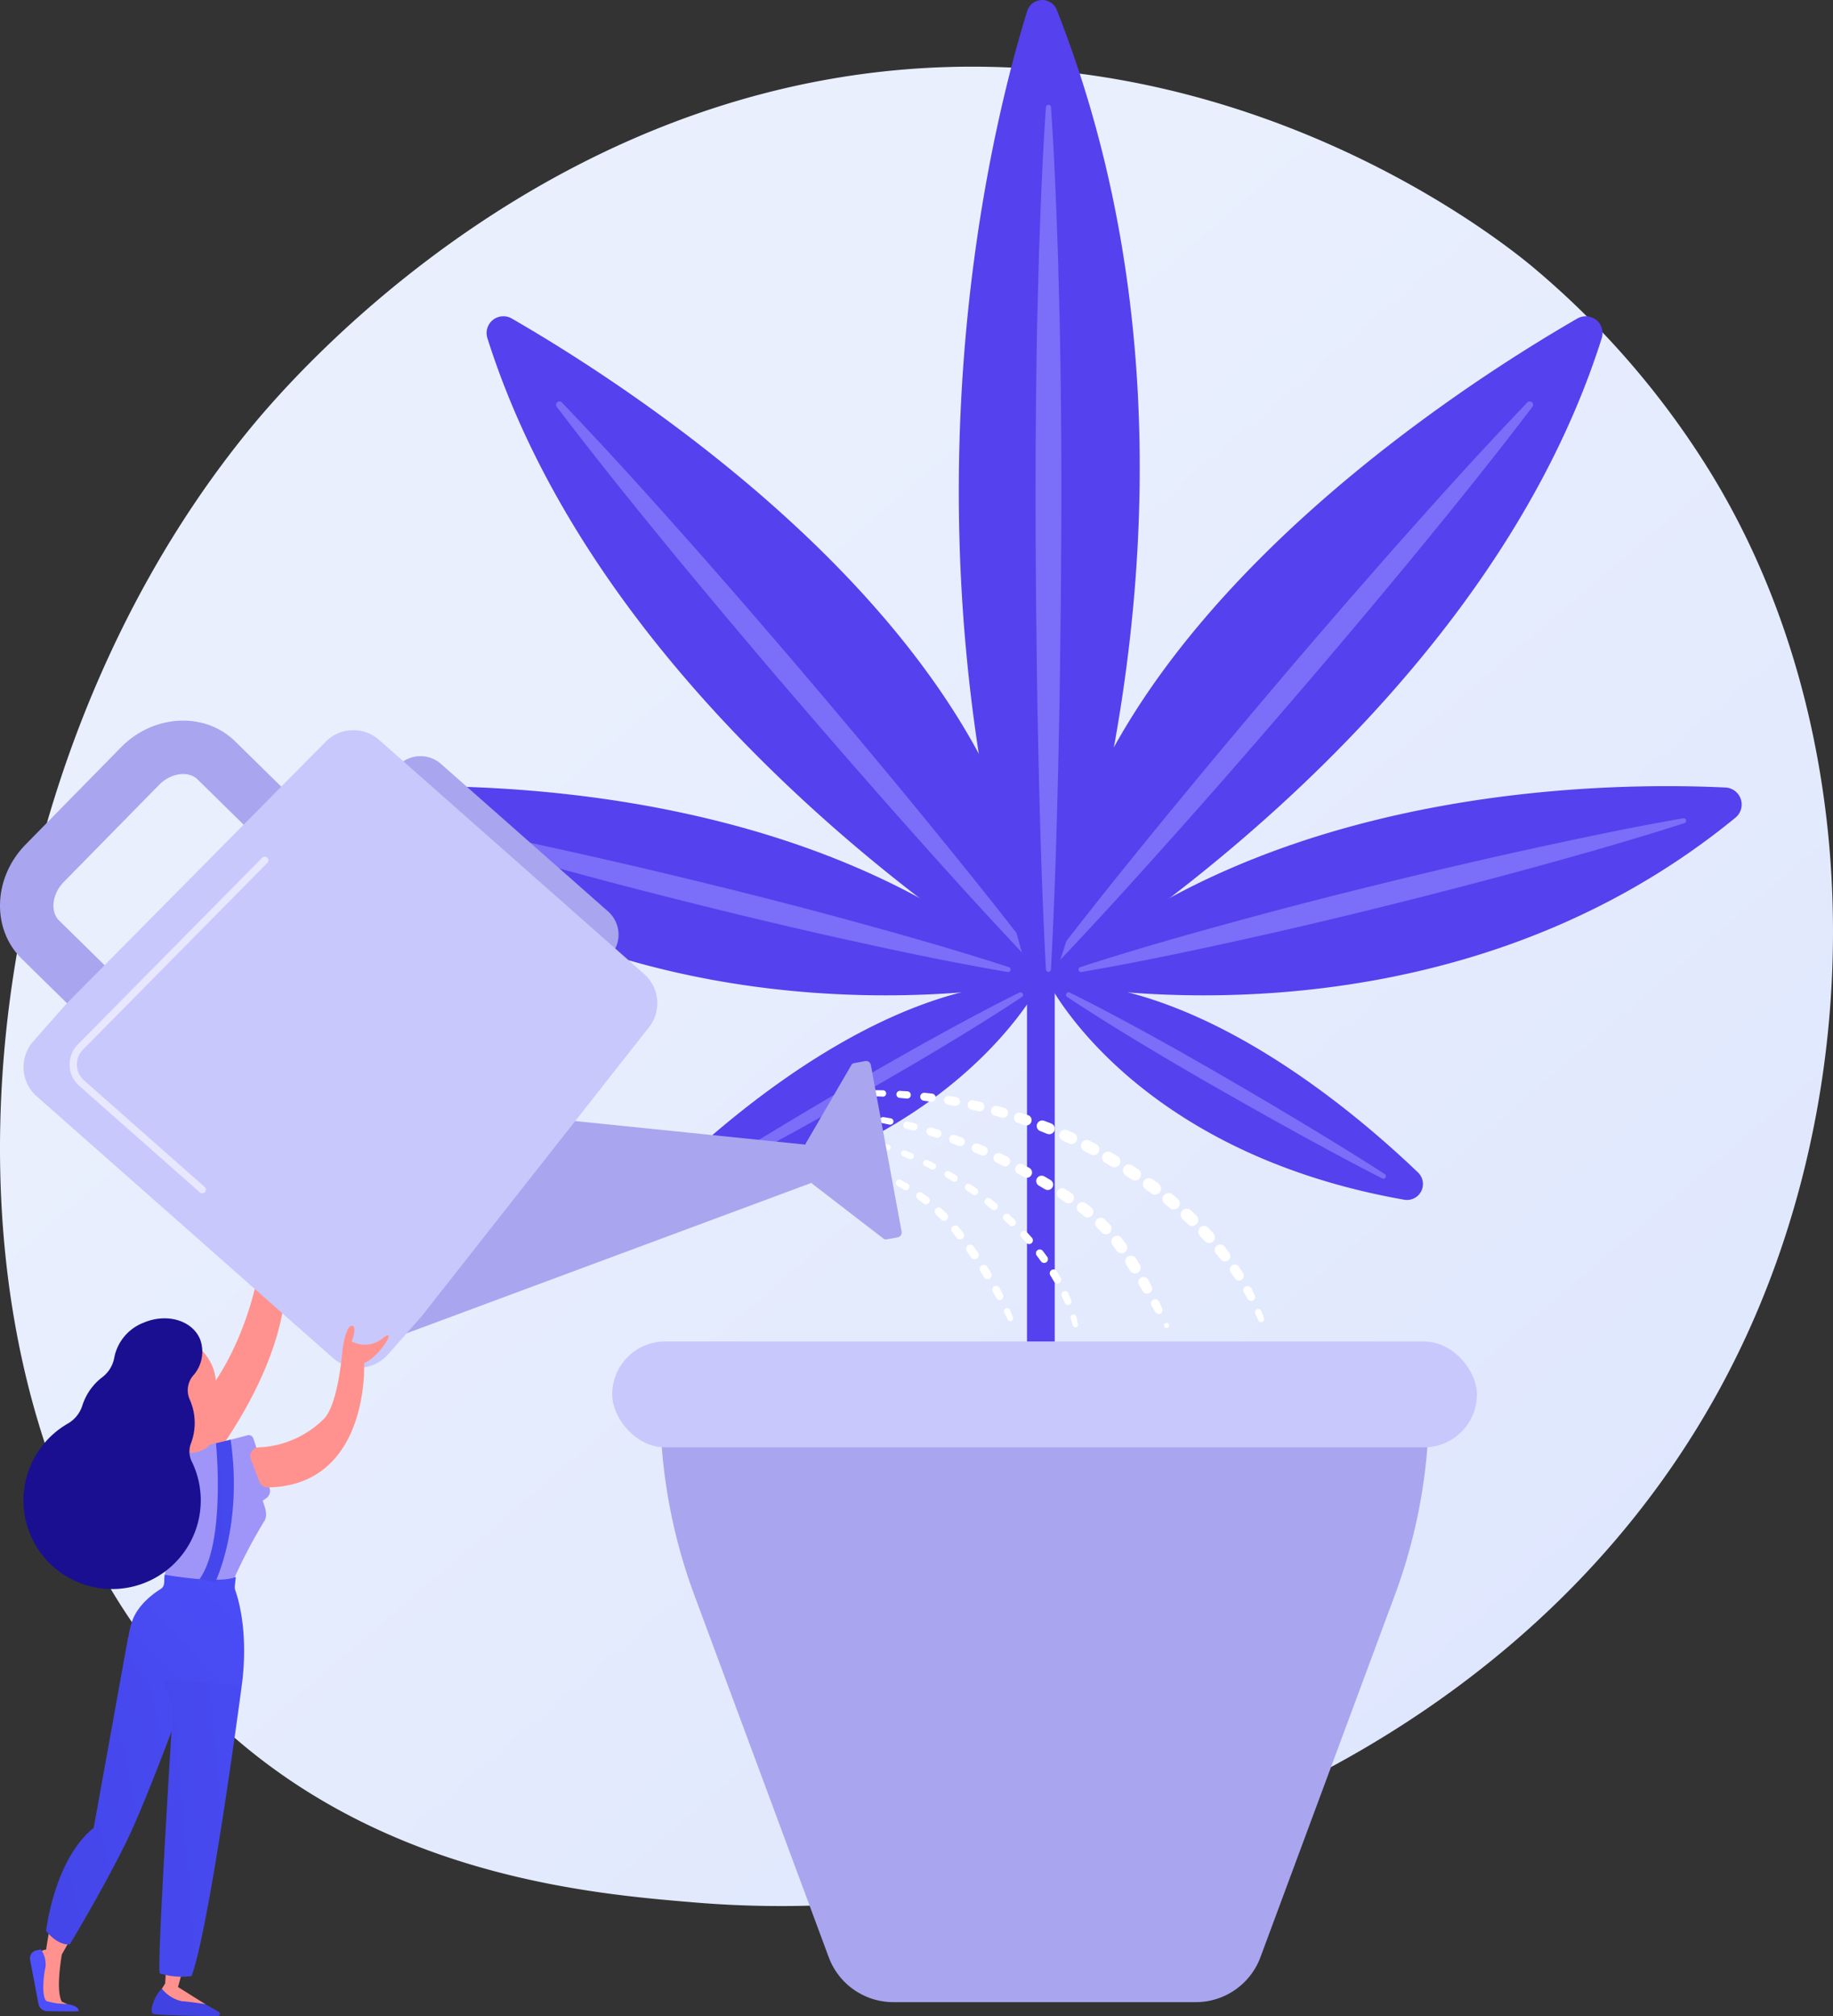 <svg xmlns="http://www.w3.org/2000/svg" xmlns:xlink="http://www.w3.org/1999/xlink" width="261.241" height="287.283" viewBox="0 0 261.241 287.283"><rect x="0" y="0" width="261.241" height="287.283" fill="#333333" stroke="none"/><defs><style>.a{fill:url(#a);}.b{fill:#5541ed;}.c{fill:#7b6ef9;}.d{fill:#a9a5ef;}.e{fill:#c8c8fc;}.f,.h{fill:#fff;}.g{fill:url(#b);}.h{opacity:0.56;}.i{fill:url(#c);}.j{fill:url(#d);}.k{fill:url(#e);}.l{fill:url(#f);}.m{fill:url(#g);}.n{fill:#9f95f9;}.o{fill:url(#h);}.p{fill:url(#i);}.q{fill:url(#j);}.r{fill:url(#k);}.s{fill:url(#l);}.t{fill:url(#m);}.u{fill:url(#n);}</style><linearGradient id="a" x1="1.061" y1="1.13" x2="0.324" y2="0.337" gradientUnits="objectBoundingBox"><stop offset="0" stop-color="#dae3fe"/><stop offset="1" stop-color="#e9effd"/></linearGradient><linearGradient id="b" x1="4.924" y1="-0.437" x2="3.789" y2="0.967" gradientUnits="objectBoundingBox"><stop offset="0" stop-color="#febbba"/><stop offset="1" stop-color="#ff928e"/></linearGradient><linearGradient id="c" x1="-12.342" y1="0.5" x2="-11.342" y2="0.5" xlink:href="#b"/><linearGradient id="d" x1="-26.442" y1="-5.594" x2="-27.645" y2="0.571" gradientUnits="objectBoundingBox"><stop offset="0" stop-color="#4f52ff"/><stop offset="1" stop-color="#4042e2"/></linearGradient><linearGradient id="e" x1="2.723" y1="-0.67" x2="-0.93" y2="1.141" xlink:href="#d"/><linearGradient id="f" x1="-22.489" y1="-14.746" x2="-23.349" y2="-0.838" xlink:href="#d"/><linearGradient id="g" x1="-24.137" y1="0.5" x2="-23.137" y2="0.5" xlink:href="#b"/><linearGradient id="h" x1="2.484" y1="-1.42" x2="-2.097" y2="3.287" xlink:href="#d"/><linearGradient id="i" x1="-39.085" y1="0.5" x2="-38.085" y2="0.5" xlink:href="#b"/><linearGradient id="j" x1="-20.137" y1="0.531" x2="-16.156" y2="0.806" xlink:href="#b"/><linearGradient id="k" x1="-5.608" y1="0.537" x2="-4.035" y2="2.558" xlink:href="#b"/><linearGradient id="l" x1="8.865" y1="0.096" x2="8.052" y2="1.141" gradientUnits="objectBoundingBox"><stop offset="0" stop-color="#09005d"/><stop offset="1" stop-color="#1a0f91"/></linearGradient><linearGradient id="m" x1="4.147" y1="-0.644" x2="-2.295" y2="1.228" xlink:href="#d"/><linearGradient id="n" x1="9.796" y1="-1.415" x2="-4.321" y2="1.503" xlink:href="#d"/></defs><g transform="translate(-1098.999 -431)"><path class="a" d="M-2975.475,604.5c-26.465,61.858-96.323,88.428-151.058,83.9-14.945-1.237-45.014-3.726-68.493-25.928-45.089-42.639-38.145-131.767,5.018-184.24,5.559-6.757,44.034-52.032,103.99-51.426,43.9.444,74.707,25.24,78.454,28.329a120.842,120.842,0,0,1,24.579,27.888C-2960.88,517.591-2958.937,565.847-2975.475,604.5Z" transform="translate(4324.762 13.7)"/><g transform="translate(637.365 -6.209)"><g transform="translate(511.15 437.209)"><rect class="b" width="3.952" height="68.985" transform="translate(96.853 127.55)"/><g transform="translate(0 0)"><path class="b" d="M1384.787,1824.092c9.408-9.011,31.258-27.4,52.7-27.124,0,0-11.922,24.167-50.72,31A2.273,2.273,0,0,1,1384.787,1824.092Z" transform="translate(-1338.657 -1657.022)"/><path class="b" d="M945.057,1525.827c16.578-.808,64.563-.413,96.519,27.732,0,0-55.01,11.74-97.942-23.441A2.424,2.424,0,0,1,945.057,1525.827Z" transform="translate(-942.747 -1413.612)"/><path class="b" d="M1139.008,875.3c17.662,10.178,75.412,47.087,75.412,94.566,0,0-61.274-36.024-78.883-91.776A2.39,2.39,0,0,1,1139.008,875.3Z" transform="translate(-1115.591 -829.917)"/><path class="c" d="M1232.527,993.185c5.973,6.238,11.767,12.629,17.49,19.08,1.441,1.6,2.854,3.232,4.277,4.852l4.257,4.868c2.807,3.273,5.643,6.52,8.425,9.813,5.581,6.572,11.134,13.169,16.595,19.844s10.887,13.38,16.144,20.229a.483.483,0,0,1-.734.627c-5.941-6.265-11.721-12.668-17.45-19.114s-11.383-12.957-17-19.5c-2.817-3.263-5.579-6.574-8.372-9.859l-4.141-4.967c-1.377-1.659-2.763-3.31-4.121-4.984-5.475-6.663-10.879-13.386-16.1-20.263a.483.483,0,0,1,.734-.627Z" transform="translate(-1201.956 -935.832)"/><path class="c" d="M1020.417,1570.127c7.278,1.272,14.5,2.779,21.7,4.364s14.378,3.264,21.537,5.02,14.3,3.593,21.406,5.553c7.112,1.943,14.2,3.979,21.23,6.262a.36.36,0,0,1-.172.7c-7.284-1.25-14.506-2.747-21.706-4.337-7.2-1.573-14.376-3.273-21.531-5.046s-14.291-3.617-21.4-5.579-14.2-3.974-21.237-6.236a.36.36,0,0,1,.172-.7Z" transform="translate(-1012.045 -1453.524)"/><path class="c" d="M1435.529,1836.972c3.632-2.347,7.316-4.605,11.012-6.842q2.774-1.674,5.563-3.322t5.59-3.275l2.8-1.627,2.815-1.6c1.872-1.077,3.767-2.114,5.652-3.168,3.791-2.071,7.594-4.123,11.479-6.032a.36.36,0,0,1,.359.623c-3.6,2.4-7.284,4.662-10.978,6.9-1.857,1.1-3.7,2.221-5.576,3.3l-2.8,1.631-2.813,1.606q-2.81,1.612-5.638,3.192c-1.881,1.062-3.772,2.105-5.665,3.146-3.789,2.075-7.591,4.129-11.444,6.093a.36.36,0,0,1-.359-.623Z" transform="translate(-1384.666 -1669.671)"/><path class="b" d="M1965.974,1824.092c-9.407-9.011-31.258-27.4-52.7-27.124,0,0,11.923,24.167,50.72,31A2.273,2.273,0,0,0,1965.974,1824.092Z" transform="translate(-1813.39 -1657.022)"/><path class="b" d="M2009.794,1525.827c-16.578-.808-64.563-.413-96.519,27.732,0,0,55.01,11.74,97.942-23.441A2.424,2.424,0,0,0,2009.794,1525.827Z" transform="translate(-1813.39 -1413.612)"/><path class="b" d="M1988.687,875.3c-17.662,10.178-75.412,47.087-75.412,94.566,0,0,61.274-36.024,78.883-91.776A2.39,2.39,0,0,0,1988.687,875.3Z" transform="translate(-1813.39 -829.917)"/><path class="c" d="M1990.731,993.813c-5.225,6.877-10.629,13.6-16.1,20.263-1.358,1.675-2.745,3.325-4.121,4.984l-4.141,4.967c-2.792,3.285-5.555,6.595-8.372,9.858-5.617,6.542-11.262,13.059-17,19.5s-11.509,12.849-17.45,19.114a.483.483,0,0,1-.734-.627c5.257-6.849,10.676-13.561,16.145-20.229s11.014-13.272,16.595-19.844c2.782-3.294,5.618-6.541,8.425-9.813l4.257-4.868c1.423-1.62,2.836-3.248,4.277-4.851,5.723-6.451,11.517-12.842,17.49-19.08a.483.483,0,0,1,.734.627Z" transform="translate(-1821.853 -935.832)"/><path class="c" d="M2041.7,1570.824c-7.034,2.261-14.126,4.288-21.237,6.236s-14.246,3.8-21.4,5.579-14.327,3.473-21.531,5.046c-7.2,1.59-14.422,3.088-21.706,4.337a.36.36,0,0,1-.172-.7c7.029-2.283,14.118-4.319,21.23-6.262,7.108-1.96,14.248-3.793,21.406-5.553s14.333-3.449,21.537-5.02,14.421-3.092,21.7-4.364a.36.36,0,0,1,.173.7Z" transform="translate(-1851.183 -1453.524)"/><path class="c" d="M1982.976,1837.595c-3.853-1.964-7.654-4.018-11.443-6.093q-2.84-1.56-5.665-3.146t-5.638-3.192l-2.813-1.606-2.8-1.631c-1.871-1.078-3.719-2.2-5.576-3.3-3.694-2.24-7.376-4.5-10.978-6.9a.36.36,0,0,1,.359-.623c3.885,1.91,7.687,3.961,11.478,6.032,1.885,1.054,3.78,2.09,5.652,3.167l2.815,1.6,2.8,1.628q2.8,1.622,5.59,3.275t5.563,3.322c3.7,2.236,7.38,4.494,11.013,6.842a.36.36,0,0,1-.359.622Z" transform="translate(-1835.484 -1669.672)"/><path class="b" d="M1799.094,438.873c-5.377,17.421-18.855,72.191-.045,136.413a2.244,2.244,0,0,0,4.324.088c6.507-19.145,22.915-78.5,0-136.673A2.242,2.242,0,0,0,1799.094,438.873Z" transform="translate(-1702.243 -437.209)"/><path class="c" d="M1897.826,582.666c.368,5.12.593,10.24.795,15.36.084,2.56.2,5.12.257,7.68l.2,7.68q.307,15.36.214,30.72l-.044,7.68-.09,7.68-.1,7.68-.154,7.68c-.231,10.24-.525,20.48-1.076,30.72a.36.36,0,0,1-.719,0c-.55-10.24-.844-20.48-1.076-30.72l-.154-7.68-.1-7.68-.089-7.68-.045-7.68q-.072-15.36.215-30.72l.2-7.68c.059-2.56.174-5.12.257-7.68.2-5.12.427-10.24.8-15.36a.36.36,0,0,1,.719,0Z" transform="translate(-1797.56 -567.396)"/></g><path class="d" d="M1485.34,2381.754H1375.754a78.015,78.015,0,0,0,4.876,27.149l19.153,51.6a9.83,9.83,0,0,0,9.216,6.409h43.1a9.83,9.83,0,0,0,9.216-6.409l19.153-51.6a78.009,78.009,0,0,0,4.877-27.149Z" transform="translate(-1331.19 -2181.625)"/><rect class="e" width="123.239" height="15.09" rx="7.545" transform="translate(37.737 191.146)"/></g><g transform="translate(582.609 592.551)"><g transform="translate(0.329 10.56)"><path class="f" d="M1640.681,2049.2l1.042.2a.377.377,0,1,1-.139.742l-.02,0-.018,0-1-.246-.016,0a.347.347,0,0,1,.147-.679Z" transform="translate(-1640.269 -2049.197)"/><path class="f" d="M1672.551,2057.33l1,.36a.453.453,0,1,1-.307.852l-.016-.006-.02-.008-.947-.387-.018-.007a.431.431,0,0,1,.309-.8Z" transform="translate(-1668.711 -2056.47)"/><path class="f" d="M1702.917,2070.429l.935.508a.506.506,0,1,1-.483.889l-.009-.005-.02-.012-.885-.51-.018-.01a.492.492,0,0,1,.481-.859Z" transform="translate(-1695.817 -2068.19)"/><path class="f" d="M1731.228,2087.918l.858.631a.55.55,0,0,1-.652.887l-.009-.007-.019-.015-.807-.625-.017-.014a.537.537,0,0,1,.647-.857Z" transform="translate(-1721.1 -2083.84)"/><path class="f" d="M1756.971,2109.187l.762.745a.572.572,0,1,1-.8.818l0,0-.016-.016-.723-.719-.016-.016a.568.568,0,0,1,.8-.809Z" transform="translate(-1744.095 -2102.867)"/><path class="f" d="M1779.86,2133.882l.665.82a.586.586,0,1,1-.909.738l0,0-.008-.01-.643-.8-.009-.01a.582.582,0,0,1,.906-.73Z" transform="translate(-1764.566 -2124.973)"/><path class="f" d="M1800.338,2160.6l.609.859a.6.6,0,1,1-.975.69l0,0-.006-.009-.591-.846-.006-.009a.594.594,0,0,1,.971-.683Z" transform="translate(-1782.897 -2148.914)"/><path class="f" d="M1819.2,2188.581l.552.9a.59.59,0,0,1-1,.624l-.005-.009-.55-.874-.006-.008a.595.595,0,0,1,1.007-.634Z" transform="translate(-1799.798 -2173.982)"/><path class="f" d="M1836.769,2217.919l.482.937a.53.53,0,0,1-.93.507l-.006-.01-.513-.9-.005-.009a.554.554,0,1,1,.961-.551Z" transform="translate(-1815.607 -2200.286)"/><path class="f" d="M1852.944,2248.884l.388.982a.4.4,0,0,1-.738.331l-.006-.013-.461-.922-.005-.011a.451.451,0,1,1,.806-.4C1852.933,2248.86,1852.939,2248.873,1852.944,2248.884Z" transform="translate(-1830.275 -2228.077)"/></g><g transform="translate(0.849 6.655)"><path class="f" d="M1645.739,2011.259l1.029.217a.36.36,0,0,1-.148.7h-.006l-.011,0-1.005-.236-.009,0a.347.347,0,0,1,.151-.678Z" transform="translate(-1645.32 -2011.251)"/><path class="f" d="M1678.139,2019.218l1.007.3a.4.4,0,1,1-.231.766l-.007,0-.011,0-.982-.321-.009,0a.388.388,0,0,1,.233-.74Z" transform="translate(-1674.313 -2018.383)"/><path class="f" d="M1709.736,2029.867l.98.383a.44.44,0,1,1-.32.82l-.007,0-.011,0-.953-.4-.01,0a.428.428,0,0,1,.321-.793Z" transform="translate(-1702.583 -2027.925)"/><path class="f" d="M1740.437,2043.032l.947.46a.467.467,0,0,1-.408.84l0,0-.011-.006-.922-.463-.009,0a.46.46,0,0,1,.407-.825Z" transform="translate(-1730.055 -2039.72)"/><path class="f" d="M1770.156,2058.56l.911.528a.49.49,0,1,1-.491.847l0,0-.012-.007-.886-.529-.009-.006a.483.483,0,0,1,.489-.832Z" transform="translate(-1756.658 -2053.633)"/><path class="f" d="M1798.662,2076.214l.871.593a.512.512,0,1,1-.576.846l0,0-.011-.008-.845-.591-.009-.006a.505.505,0,0,1,.574-.832Z" transform="translate(-1782.172 -2069.449)"/><path class="f" d="M1825.83,2095.933l.823.66a.525.525,0,1,1-.656.819h0l-.009-.008-.8-.648-.009-.008a.523.523,0,0,1,.656-.815Z" transform="translate(-1806.49 -2087.114)"/><path class="f" d="M1851.54,2117.753l.77.721a.532.532,0,0,1-.728.777l0,0-.009-.009-.749-.707-.009-.009a.53.53,0,0,1,.727-.772Z" transform="translate(-1829.515 -2106.663)"/><path class="f" d="M1875.432,2141.531l.708.784a.54.54,0,1,1-.8.724v0l-.01-.01-.687-.766-.01-.01a.538.538,0,0,1,.8-.719Z" transform="translate(-1850.909 -2127.963)"/><path class="f" d="M1897.181,2167.285l.634.848a.548.548,0,0,1-.877.656v0l-.01-.013-.611-.825-.009-.013a.545.545,0,0,1,.875-.651Z" transform="translate(-1870.379 -2151.03)"/><path class="f" d="M1916.314,2195.03l.536.917a.547.547,0,0,1-.941.556l-.01-.017-.524-.879-.01-.016a.551.551,0,1,1,.947-.564Z" transform="translate(-1887.502 -2175.871)"/><path class="f" d="M1932.45,2225.045l.4.988a.494.494,0,0,1-.906.392l-.01-.02-.428-.928-.009-.019a.521.521,0,0,1,.947-.437Z" transform="translate(-1901.997 -2202.748)"/><path class="f" d="M1945.013,2257.625l.221,1.041a.372.372,0,0,1-.719.188l-.006-.02-.3-.978-.006-.02a.419.419,0,1,1,.8-.246C1945.007,2257.6,1945.01,2257.614,1945.013,2257.625Z" transform="translate(-1913.425 -2231.971)"/></g><g transform="translate(1.088 3.428)"><path class="f" d="M1648.023,1979.9l1.046.1a.375.375,0,1,1-.069.748l-.019,0h-.008l-1.025-.15h-.007a.348.348,0,0,1,.082-.69Z" transform="translate(-1647.644 -1979.894)"/><path class="f" d="M1680.708,1983.809l1.037.171a.456.456,0,0,1-.148.9l-.016,0-.01,0-1.013-.208h-.008a.435.435,0,0,1,.159-.856Z" transform="translate(-1676.851 -1983.401)"/><path class="f" d="M1713.215,1990.02l1.025.234a.525.525,0,0,1-.234,1.023l-.018,0-.011,0-1-.27-.009,0a.5.5,0,0,1,.244-.978Z" transform="translate(-1705.914 -1988.966)"/><path class="f" d="M1745.247,1998.187l1.01.295a.591.591,0,0,1-.331,1.134l-.017-.006-.012,0-.981-.324-.009,0a.573.573,0,0,1,.34-1.093Z" transform="translate(-1734.545 -1996.284)"/><path class="f" d="M1776.9,2008.363l.991.354a.633.633,0,0,1-.425,1.192l-.011,0-.012,0-.964-.37-.009,0a.62.62,0,0,1,.431-1.163Z" transform="translate(-1762.858 -2005.401)"/><path class="f" d="M1808.035,2020.264l.972.4a.674.674,0,0,1-.516,1.246l-.012,0-.011-.005-.945-.418-.009,0a.662.662,0,0,1,.522-1.216Z" transform="translate(-1790.706 -2016.064)"/><path class="f" d="M1838.526,2033.693l.952.448a.717.717,0,0,1-.611,1.3l-.012-.006-.011-.006-.924-.462-.009,0a.7.7,0,0,1,.615-1.266Z" transform="translate(-1817.981 -2028.096)"/><path class="f" d="M1868.321,2048.514l.929.494a.753.753,0,1,1-.708,1.33l-.006,0-.012-.006-.9-.5-.009-.005a.746.746,0,0,1,.71-1.311Z" transform="translate(-1844.626 -2041.373)"/><path class="f" d="M1897.64,2064.87l.905.536a.767.767,0,0,1-.781,1.32l-.005,0-.008,0-.885-.533-.008,0a.763.763,0,0,1,.782-1.31Z" transform="translate(-1870.878 -2056.029)"/><path class="f" d="M1926.287,2082.45l.885.576a.781.781,0,1,1-.852,1.309l-.005,0-.012-.008-.858-.568-.01-.007a.777.777,0,0,1,.853-1.3Z" transform="translate(-1896.532 -2071.783)"/><path class="f" d="M1953.926,2101.539l.844.656a.8.8,0,0,1-.976,1.255l-.005,0-.021-.017-.8-.63-.021-.017a.791.791,0,0,1,.976-1.244Z" transform="translate(-1921.259 -2088.869)"/><path class="f" d="M1979.49,2123.405l.756.766a.809.809,0,0,1-1.151,1.136l0,0-.023-.024-.7-.723-.024-.024a.8.8,0,0,1,1.15-1.125Z" transform="translate(-1944.101 -2108.42)"/><path class="f" d="M2001.931,2148.551l.648.849a.823.823,0,0,1-1.308,1l0-.005-.016-.021-.61-.812-.017-.021a.818.818,0,0,1,1.305-.988Z" transform="translate(-1964.151 -2130.904)"/><path class="f" d="M2021.472,2176.2l.558.9a.805.805,0,0,1-1.362.859l-.009-.013-.554-.864-.009-.014a.813.813,0,1,1,1.369-.877Z" transform="translate(-1981.649 -2155.651)"/><path class="f" d="M2039.333,2205.569l.482.934a.715.715,0,0,1-1.244.7l-.006-.009-.54-.883,0-.007a.753.753,0,0,1,1.285-.785C2039.316,2205.537,2039.325,2205.553,2039.333,2205.569Z" transform="translate(-1997.746 -2181.977)"/><path class="f" d="M2056.717,2236.537c.148.316.29.636.432.955a.546.546,0,0,1-.965.508l0,0c-.181-.3-.363-.592-.538-.891l0,0a.608.608,0,1,1,1.049-.614C2056.7,2236.5,2056.709,2236.521,2056.717,2236.537Z" transform="translate(-2013.577 -2209.81)"/><path class="f" d="M2074.223,2268.822l.022.055a.349.349,0,0,1-.62.315l-.031-.05a.354.354,0,1,1,.6-.378A.349.349,0,0,1,2074.223,2268.822Z" transform="translate(-2029.707 -2238.886)"/></g><g transform="translate(0 0)"><path class="f" d="M1637.407,1947.112l1.047-.048a.374.374,0,1,1,.034.747h-.025l-1.037-.005h-.005a.347.347,0,0,1-.014-.695Z" transform="translate(-1637.075 -1947.015)"/><path class="f" d="M1670.421,1946.591l1.049.011a.454.454,0,1,1-.01.908h-.024l-1.035-.051h-.007a.434.434,0,0,1,.026-.868Z" transform="translate(-1666.596 -1946.591)"/><path class="f" d="M1703.605,1947.543l1.048.063a.52.52,0,0,1-.063,1.037h-.027l-1.03-.1h-.007a.5.5,0,0,1,.079-1Z" transform="translate(-1696.282 -1947.445)"/><path class="f" d="M1736.676,1950.154l1.045.115a.585.585,0,0,1-.127,1.164l-.02,0h-.011l-1.023-.152h-.008a.565.565,0,0,1,.144-1.121Z" transform="translate(-1725.862 -1949.785)"/><path class="f" d="M1769.589,1954.475l1.037.173a.635.635,0,0,1-.208,1.252l-.011,0-.012,0-1.015-.193-.009,0a.623.623,0,0,1,.219-1.226Z" transform="translate(-1755.3 -1953.656)"/><path class="f" d="M1802.412,1960.577l1.028.223a.675.675,0,1,1-.286,1.319l-.012,0-.013,0-1-.242-.01,0a.663.663,0,0,1,.3-1.292Z" transform="translate(-1784.676 -1959.124)"/><path class="f" d="M1834.885,1968.284l1.017.273a.715.715,0,1,1-.371,1.381l-.012,0-.013,0-.99-.291-.01,0a.7.7,0,0,1,.38-1.353Z" transform="translate(-1813.732 -1966.03)"/><path class="f" d="M1866.922,1977.6l1,.324a.755.755,0,0,1-.464,1.438l-.013,0-.014,0-.974-.339-.011,0a.743.743,0,0,1,.473-1.409Z" transform="translate(-1842.395 -1974.375)"/><path class="f" d="M1898.416,1988.521l.985.378a.792.792,0,1,1-.567,1.479l-.009,0-.015-.006-.956-.385-.012,0a.783.783,0,0,1,.574-1.458Z" transform="translate(-1870.565 -1984.159)"/><path class="f" d="M1929.429,2001.238l.963.432a.813.813,0,0,1-.666,1.483l0,0-.016-.007-.935-.433-.012-.005a.807.807,0,0,1,.669-1.468Z" transform="translate(-1898.321 -1995.55)"/><path class="f" d="M1959.744,2015.647l.939.485a.834.834,0,1,1-.766,1.481l0,0-.017-.009-.908-.483-.013-.007a.827.827,0,0,1,.768-1.465Z" transform="translate(-1925.452 -2008.457)"/><path class="f" d="M1989.182,2031.727l.906.539a.85.85,0,0,1-.869,1.461l0,0-.009-.006-.885-.531-.01-.005a.848.848,0,0,1,.87-1.456Z" transform="translate(-1951.795 -2022.857)"/><path class="f" d="M2017.867,2049.44l.882.579a.857.857,0,0,1-.942,1.433l0,0-.01-.007-.859-.57-.01-.007a.855.855,0,0,1,.942-1.427Z" transform="translate(-1977.488 -2038.727)"/><path class="f" d="M2045.7,2068.469l.853.624a.864.864,0,1,1-1.02,1.395l0,0-.011-.008-.828-.611-.011-.008a.862.862,0,0,1,1.02-1.39Z" transform="translate(-2002.416 -2055.775)"/><path class="f" d="M2072.5,2088.919l.817.672a.87.87,0,0,1-1.1,1.343h0l-.012-.01-.793-.654-.011-.01a.869.869,0,0,1,1.1-1.342Z" transform="translate(-2026.413 -2074.094)"/><path class="f" d="M2098.191,2111.034l.771.727a.854.854,0,0,1-1.166,1.249l-.013-.012-.752-.7-.012-.011a.859.859,0,1,1,1.167-1.26Z" transform="translate(-2049.436 -2093.9)"/><path class="f" d="M2122.493,2134.876l.713.786a.821.821,0,0,1-1.2,1.119l-.014-.014-.707-.74-.012-.013a.835.835,0,1,1,1.207-1.154Z" transform="translate(-2071.231 -2115.252)"/><path class="f" d="M2145.194,2160.622l.642.846a.766.766,0,0,1-1.2.954l-.014-.016-.654-.788-.012-.014a.789.789,0,1,1,1.214-1.009Z" transform="translate(-2091.627 -2138.314)"/><path class="f" d="M2166.022,2188.4l.561.9a.685.685,0,0,1-1.141.757l-.012-.018-.588-.838-.011-.015a.714.714,0,1,1,1.169-.82Z" transform="translate(-2110.4 -2163.215)"/><path class="f" d="M2184.534,2218.117l.463.955a.572.572,0,0,1-1.008.538l-.01-.017-.516-.887-.009-.015a.612.612,0,0,1,1.058-.616C2184.52,2218.09,2184.528,2218.1,2184.534,2218.117Z" transform="translate(-2127.148 -2189.863)"/><path class="f" d="M2200.463,2249.8l.352,1a.421.421,0,0,1-.778.319l-.006-.014-.434-.934-.006-.013a.472.472,0,0,1,.855-.4A.344.344,0,0,1,2200.463,2249.8Z" transform="translate(-2141.659 -2218.314)"/></g></g><path class="g" d="M672.389,2128.145s-.939,24.483-18.04,32.28l7.594,5.308s15.4-17.352,13.073-32.928Z" transform="translate(-172.88 -1516.909)"/><g transform="translate(461.635 539.89)"><path class="d" d="M4.418,0H36.165a4.418,4.418,0,0,1,4.418,4.418v0a0,0,0,0,1,0,0H0a0,0,0,0,1,0,0v0A4.418,4.418,0,0,1,4.418,0Z" transform="matrix(0.75, 0.662, -0.662, 0.75, 59.537, 3.248)"/><path class="d" d="M988.455,1980.814l42.353,4.327-.017,5.334L967.1,2014.137Z" transform="translate(-915.082 -1924.631)"/><path class="d" d="M471.935,1475.915c-.051-.045-.1-.091-.149-.139l-7.057-6.928c-4.332-4.253-4.085-11.554.551-16.277l13.6-13.853c4.636-4.723,11.933-5.1,16.264-.852l7.057,6.928a3.811,3.811,0,0,1-5.339,5.439l-7.057-6.928c-1.31-1.288-3.823-.942-5.486.752l-13.6,13.852c-1.663,1.694-1.961,4.212-.651,5.5l7.057,6.928a3.811,3.811,0,0,1-5.19,5.578Z" transform="translate(-461.635 -1434.912)"/><path class="e" d="M582.683,1482.912l-37.767-33.353a5.55,5.55,0,0,0-7.619.256l-36.783,37.17q-.111.112-.215.23l-4.671,5.289a5.55,5.55,0,0,0,.486,7.834l42.214,37.281a5.551,5.551,0,0,0,7.835-.486l4.671-5.289q.1-.118.2-.242l32.336-41.1A5.55,5.55,0,0,0,582.683,1482.912Z" transform="translate(-490.882 -1446.805)"/><path class="d" d="M1590.672,1930.482l-4.382-23.744a.7.7,0,0,0-.813-.56l-1.541.284a.7.7,0,0,0-.387.213L1576.961,1918l.929,5.623,10.245,7.893a.7.7,0,0,0,.437.061l1.541-.284A.7.7,0,0,0,1590.672,1930.482Z" transform="translate(-1462.174 -1857.666)"/><path class="h" d="M576.882,1671.224a.519.519,0,0,1-.345-.131l-17.183-15.175a4.067,4.067,0,0,1-.2-5.906l26.272-26.6a.521.521,0,0,1,.742.733l-26.272,26.6a3.024,3.024,0,0,0,.15,4.392l17.184,15.175a.521.521,0,0,1-.346.912Z" transform="translate(-548.064 -1603.87)"/></g><g transform="translate(465.004 625.056)"><path class="i" d="M533.938,2839.269s-9.044,19.711-13.789,27.875c0,0-.942,5.137,0,6.752l.8.357-3.748-.112s-.333-6.91-.073-7.3a.955.955,0,0,1,.78-.361s1.607-12.733,6.262-15.451l4.511-15.537Z" transform="translate(-514.7 -2776.518)"/><path class="j" d="M510.03,3145c.006.091-2.927.049-4.52.02a1.266,1.266,0,0,1-1.215-1l-1.2-6.32a1.137,1.137,0,0,1,.863-1.321l.671-.153a3.6,3.6,0,0,1,.656,2.552c-.3,1.237-.57,4.442.192,4.815a11.109,11.109,0,0,0,2.954.439S509.98,3144.188,510.03,3145Z" transform="translate(-502.177 -3046.299)"/><path class="k" d="M532.228,2731.283l4.9-27.144,9.048,5.655s-6.084,17.006-9.425,23.751-7.917,14.326-7.917,14.326-1.508.377-3.393-1.885C525.442,2745.986,526.573,2735.807,532.228,2731.283Z" transform="translate(-522.244 -2658.678)"/><path class="l" d="M681.15,3193.868a.331.331,0,0,1-.167.618c-2.666-.027-8.639-.111-9.17-.332-.685-.285.25-2.747,1.234-3.581l5.433,1.773Z" transform="translate(-653.34 -3095.05)"/><path class="m" d="M695.641,2859.927s-5.844,28.272-7.5,33.787l3.911,2.454s-1.96-.333-3.413-.439a4.98,4.98,0,0,1-2.79-1.773l.468-.747s1.466-28.119,1.109-31.312Z" transform="translate(-666.144 -2798.433)"/><path class="n" d="M677.221,2424.16c-2.24.621-9.829,2.617-14.567,2.536l2.909,16.415-.232,2.678,9.484-.042a73.564,73.564,0,0,1,4.776-9.292c.608-.893.156-1.958-.189-2.982l.474-.315a1.289,1.289,0,0,0,.511-1.474l-2.309-7.066A.705.705,0,0,0,677.221,2424.16Z" transform="translate(-645.335 -2407.491)"/><path class="o" d="M654.373,2617.65l-.141,1.223a1.646,1.646,0,0,0,.083.74c.45,1.273,1.874,6.063.913,13.43a19.864,19.864,0,0,1-11.282.5,6.758,6.758,0,0,1-4.861-7.451,12.137,12.137,0,0,1,.468-2c.758-2.428,3.118-4.109,4.119-4.731a1.03,1.03,0,0,0,.483-.828l.056-1.21S651.865,2618.706,654.373,2617.65Z" transform="translate(-624.132 -2580.796)"/><path class="p" d="M699.917,2384.258c.033-.044-1.98-6.078-1.98-6.078l-2.884.261-1.127,6.846S698.446,2386.2,699.917,2384.258Z" transform="translate(-673.388 -2366.266)"/><path class="q" d="M660.219,2283.146c.192.12,6.162,2.587,4.88,8.785a1.164,1.164,0,0,1-.662.829,10.116,10.116,0,0,1-5.018.831c-3.127-.318-5.177-5.776-5.09-7.364S658.313,2281.96,660.219,2283.146Z" transform="translate(-637.864 -2280.75)"/><path class="r" d="M808.215,2291.872a1.265,1.265,0,0,1,1.127-1.718,13.94,13.94,0,0,0,9.263-4.033c2.1-2.1,2.657-9.741,2.657-9.741s.443-3.542,1.328-3.542,0,2.214,0,2.214a3.982,3.982,0,0,0,4.428-.443c2.214-1.771-.443,2.656-2.657,3.542,0,0,.851,17.444-13.712,17.716a1.272,1.272,0,0,1-1.21-.813Z" transform="translate(-775.838 -2271.766)"/><path class="s" d="M518.753,2277.333a8.159,8.159,0,0,0-.684-3.28,3.252,3.252,0,0,1,.4-3.4,5.122,5.122,0,0,0,1.053-5.242c-1.116-2.689-4.695-3.76-7.993-2.391a6.726,6.726,0,0,0-4.222,4.908,4.509,4.509,0,0,1-1.724,2.885,8.211,8.211,0,0,0-2.832,4,4.547,4.547,0,0,1-2.047,2.587,12.634,12.634,0,1,0,17.649,5.46,3.236,3.236,0,0,1-.15-2.583A8.112,8.112,0,0,0,518.753,2277.333Z" transform="translate(-494.373 -2262.421)"/><path class="t" d="M682.329,2804.6c-.513-.146,1.885-38.077,1.885-38.077l-1.508-3.77,11.31.754s-4.524,34.307-7.163,41.47A10.5,10.5,0,0,1,682.329,2804.6Z" transform="translate(-662.921 -2711.256)"/><path class="u" d="M742.336,2430.492l-2.081.5s1.419,14.094-2.351,19.372l2.262.377S744.129,2442.668,742.336,2430.492Z" transform="translate(-712.839 -2413.195)"/></g></g></g></svg>